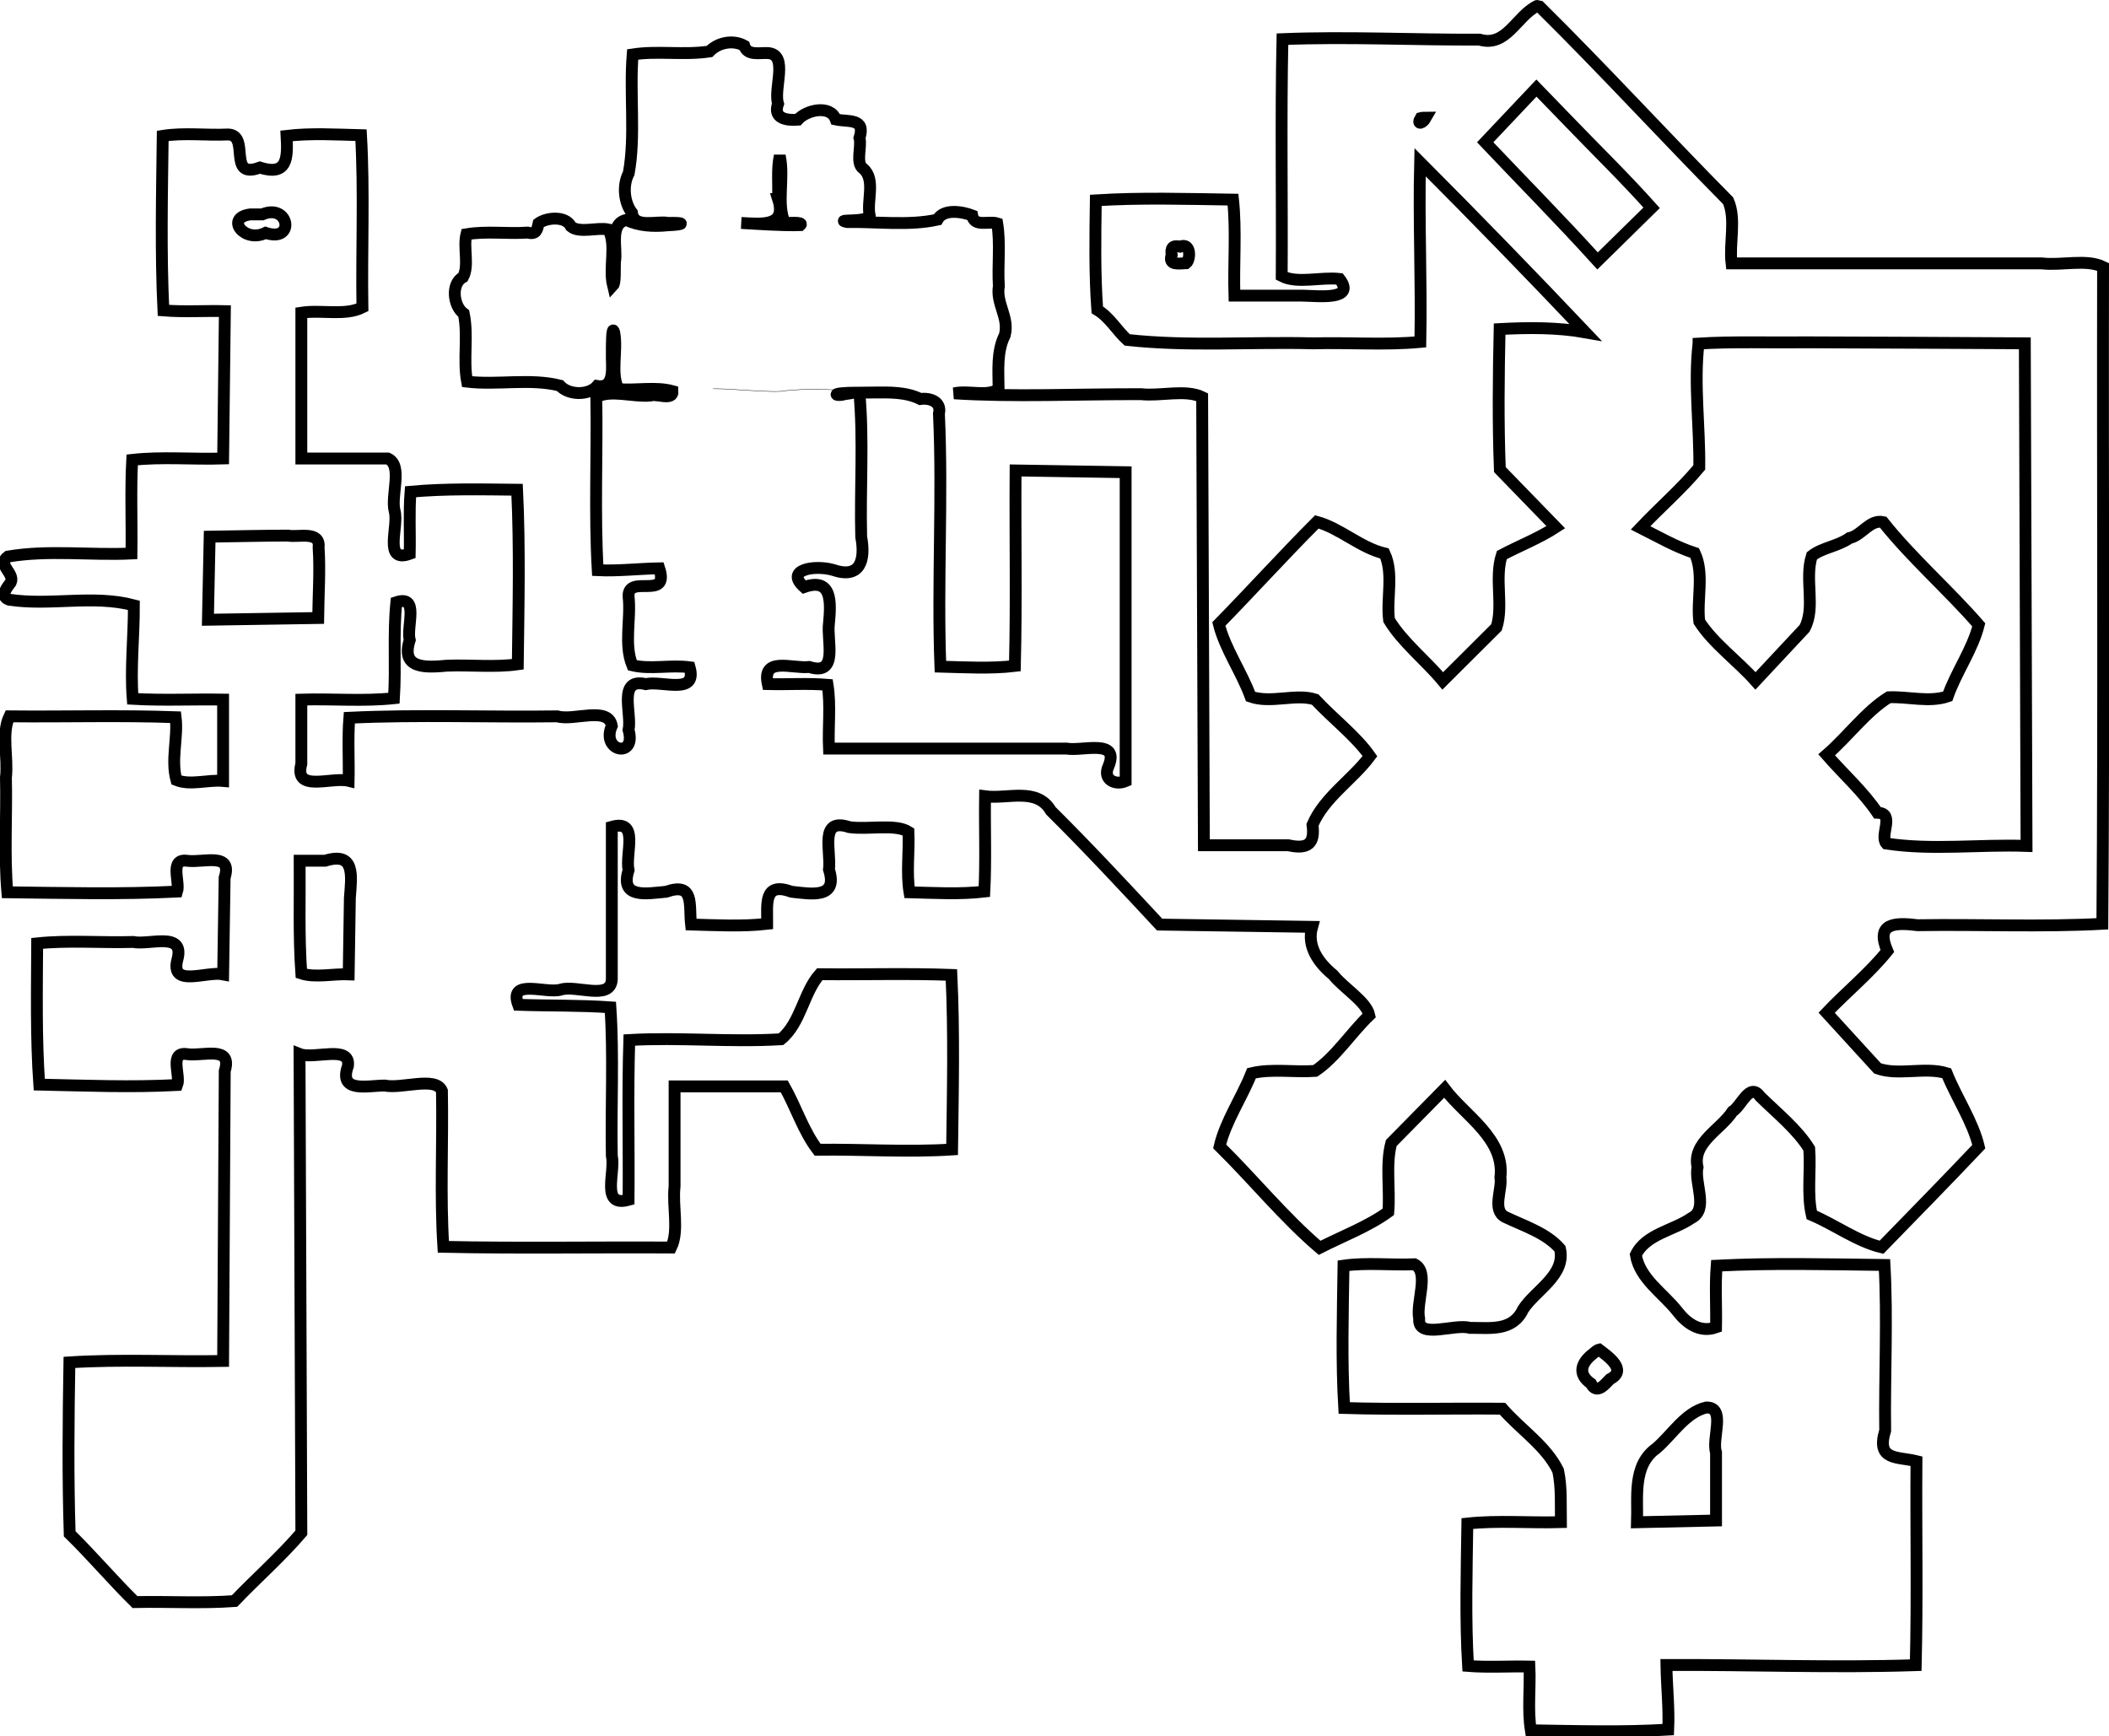 <svg version="1.1" xmlns="http://www.w3.org/2000/svg" xmlns:xlink="http://www.w3.org/1999/xlink" width="5493.878" height="4523.143" viewBox="0,0,5493.878,4523.143"><g transform="translate(248.459,694.803)"><g data-paper-data="{&quot;isPaintingLayer&quot;:true}" fill="none" fill-rule="nonzero" stroke="#000000" stroke-linecap="butt" stroke-linejoin="miter" stroke-dasharray="" stroke-dashoffset="0" style="mix-blend-mode: normal"><g><path d="M1967.469,322.825c-13.495,-0.203 -26.636,-1.669 -40.126,-2.512c-5.696,-0.356 -11.501,0.474 -17.188,0c-10.662,-0.888 -21.264,-0.781 -32.031,-0.781c-10.677,0 -21.386,-0.819 -32.031,0c-14.778,1.137 -29.694,1.853 -44.531,3.125c-17.443,1.495 -7.324,1.799 -24.219,2.344c-17.794,0.574 -35.364,-0.99 -53.125,-1.562c-38.605,-1.245 -76.93,-5.874 -115.625,-5.469" stroke-width="1" stroke-miterlimit="10"/><path d="M3755.667,-679.11l6.353,1.347c167.139,165.186 326.015,338.923 491.359,506.048c21.085,48.058 2.417,109.948 8.726,163.096c269.492,0 538.985,0 808.477,0c51.438,6.074 115.976,-12.159 159.375,9.115c-1.222,570.356 2.438,1141.507 -1.83,1711.368c-158.587,8.551 -320.935,1.171 -480.957,3.642c-60.749,-7.544 -110.331,-5.358 -79.17,67.275c-46.247,57.615 -106.486,106.458 -158.081,160.722c44.177,48.341 88.357,96.679 132.541,145.014c53.498,19.548 124.277,-4.748 180.047,12.601c25.638,64.088 68.187,125.787 83.779,191.295c-83.5,88.301 -168.732,174.941 -253.443,262.075c-62.579,-14.896 -120.847,-58.339 -181.766,-84.228c-12.533,-54.431 -2.308,-115.483 -6.498,-172.34c-30.885,-50.374 -84.205,-92.981 -128.173,-136.311c-27.259,-38.316 -48.652,25.55 -71.535,38.936c-31.325,47.984 -105.578,80.928 -91.339,145.267c-8.893,41.841 29.954,110.29 -16.377,132.863c-45.423,31.85 -118.659,41.422 -144.264,95.614c9.886,62.379 71.608,100.349 108.236,147.244c24.288,31.516 58.926,56.439 100.633,41.53c1.19,-53.423 -2.614,-107.65 1.588,-160.584c143.935,-7.321 292.451,-3.581 437.315,-1.795c7.905,142.055 -0.13,287.795 1.686,431.256c-24.156,79.031 31.486,67.501 81.472,79.825c-1.246,177.042 2.485,354.902 -1.864,531.435c-214.812,7.15 -433.245,-1.507 -649.447,-0.449c0.86,56.018 7.284,112.774 4.696,168.335c-117.474,7.329 -239.51,3.584 -357.921,1.813c-8.704,-53.596 -1.034,-111.056 -3.643,-166.091c-53.188,-1.19 -107.178,2.616 -159.876,-1.588c-7.345,-121.825 -3.555,-248.228 -1.813,-370.989c79.478,-8.515 162.693,-1.196 243.603,-3.643c-0.655,-44.7 2.152,-90.037 -7.113,-134.102c-31.532,-64.618 -98.019,-107.402 -145.047,-161.447c-137.315,-1.231 -275.427,2.434 -412.249,-1.83c-7.346,-121.739 -3.554,-248.055 -1.813,-370.731c59.866,-8.661 123.569,-1.071 184.873,-3.643c40.012,20.45 3.45,98.572 12.185,141.774c-4.043,54.784 91.419,12.338 131.725,23.794c53.655,-0.099 111.832,9.714 139.076,-48.28c32.152,-49.657 112.183,-89.366 96.048,-157.909c-35.688,-41.171 -93.926,-59.229 -142.63,-82.536c-35.141,-17.73 -7.317,-72.338 -12.568,-102.855c12.112,-101.836 -92.115,-160.36 -145.288,-231.087c-46.322,47.021 -92.639,94.047 -138.948,141.079c-14.993,54.645 -2.872,120.54 -7.755,179.38c-52.801,38.453 -120.095,63.713 -178.961,93.781c-91.931,-78.43 -172.729,-177.8 -260.392,-264.325c15.229,-65.243 57.672,-126.7 83.019,-190.536c52.183,-12.495 111.094,-2.148 165.815,-6.032c52.775,-35.305 93.027,-98.803 141.037,-144.848c-7.37,-35.724 -66.04,-69.968 -94.219,-105.239c-37.422,-30.937 -69.28,-73.785 -54.811,-125.211c-132.398,-1.981 -264.797,-3.96 -397.195,-5.939c-92.315,-99.248 -186.22,-200.143 -283.203,-296.409c-36.386,-62.255 -112.385,-29.987 -171.583,-37.81c-1.24,82.652 2.437,166.105 -1.83,248.264c-63.136,7.461 -130.96,3.465 -195.024,1.778c-8.391,-50.754 -0.386,-105.268 -2.677,-157.425c-33.445,-21.482 -105.675,-5.245 -154.035,-12.227c-79.509,-26.418 -46.913,61.767 -53.02,110.387c24.475,76.816 -46.087,63.581 -97.298,57.958c-73.789,-26.787 -63.211,30.683 -63.631,83.498c-64.269,7.426 -133.163,3.488 -198.373,1.813c-5.732,-51.165 9.868,-111.409 -64.817,-85.341c-49.925,4.433 -121.544,19.376 -97.925,-56.219c-9.367,-42.826 29.212,-133.598 -43.642,-112.937c0,132.49 0,264.981 0,397.471c-2.925,56.158 -93.866,13.578 -133.411,26.793c-39.158,11.009 -136.145,-30.516 -110.468,39.378c79.975,2.775 160.772,0.958 240.237,6.595c8.557,127.126 1.183,258.013 3.643,386.578c9.796,43.053 -29.836,135.534 43.642,114.905c1.282,-138.667 -2.554,-278.187 1.916,-416.323c130.086,-7.414 263.646,5.885 395.02,-1.968c51.715,-41.576 58.595,-121.724 101.112,-169.492c114.222,1.236 229.242,-2.432 342.971,1.83c7.25,149.769 3.706,304.075 1.778,454.768c-115.09,7.596 -233.809,-0.825 -350.273,0.691c-36.929,-47.841 -56.502,-111.341 -86.921,-165.055c-95.242,0 -190.484,0 -285.726,0c0,86.829 0,173.658 0,260.487c-6.074,51.438 12.159,115.976 -9.115,159.375c-197.651,-1.242 -396.098,2.414 -593.255,-1.847c-8.584,-133.668 -1.121,-271.125 -3.643,-406.224c-16.262,-38.977 -103.984,-4.696 -149.217,-13.978c-44.304,0.052 -121.22,20.553 -95.587,-51.205c7.291,-55.701 -89.073,-16.081 -126.168,-30.974c1.581,415.782 3.151,831.564 4.713,1247.346c-53.42,62.37 -116.899,118.004 -174.084,177.864c-85.359,6.307 -173.06,0.779 -259.296,2.659c-57.647,-56.786 -111.627,-120.498 -170.079,-177.847c-4.756,-147.778 -3.263,-298.512 -0.742,-446.62c131.743,-8.524 267.231,-1.186 400.406,-3.643c1.413,-251.723 2.826,-503.446 4.24,-755.169c20.75,-67.064 -54.843,-38.965 -96.116,-43.952c-51.079,-9.135 -18.056,55.47 -27.725,80.154c-118.023,6.4 -240.409,1.457 -359.337,-1.053c-8.522,-120.739 -6.071,-246.197 -5.421,-367.934c81.722,-8.54 167.192,-1.202 250.353,-3.643c40.954,8.845 134.438,-28.548 115.181,44.85c-20.656,75.747 75.224,30.523 118.91,39.447c1.289,-83.896 2.578,-167.792 3.875,-251.688c21.429,-67.263 -54.996,-38.849 -96.286,-43.947c-49.245,-7.817 -19.336,55.096 -27.466,80.085c-145.603,7.323 -295.766,3.582 -442.304,1.813c-8.487,-97.939 -1.224,-199.596 -3.643,-298.967c6.074,-51.438 -12.159,-115.976 9.115,-159.375c144.188,1.521 289.476,-3.006 432.982,2.261c6.523,53.076 -12.792,110.223 1.968,163.656c36.013,14.752 82.495,-1.371 121.62,2.348c0,-70.636 0,-141.272 0,-211.908c-78.378,-1.328 -157.644,2.622 -235.472,-1.968c-6.332,-79.7 3.381,-162.716 3.073,-243.655c-105.387,-28.139 -218.054,1.824 -325.241,-14.657c-25.819,-9.038 -3.315,-34.168 4.627,-44.988c10.931,-24.626 -37.048,-45.937 -7.561,-67.31c105.412,-18.012 215.089,-2.895 321.927,-8.045c1.224,-81.182 -2.445,-163.16 1.83,-243.845c77.225,-8.626 158.263,-1.094 236.922,-3.643c1.521,-127.979 3.035,-255.958 4.54,-383.937c-53.262,-1.253 -107.33,2.444 -160.1,-1.83c-7.273,-149.749 -3.66,-304.014 -1.813,-454.699c54.815,-8.827 113.576,-0.942 169.837,-3.643c59.369,0.785 -3.167,118.595 83.078,86.225c72.041,22.655 73.015,-24.379 69.703,-82.582c62.778,-7.5 130.234,-3.4 193.954,-1.813c8.497,147.822 1.215,299.368 3.643,448.623c-45.008,22.756 -107.629,5.72 -159.099,13.862c0,126.598 0,253.196 0,379.794c75.044,0 150.088,0 225.131,0c40.502,18.487 7.055,95.915 17.937,137.192c11.145,39.178 -30.676,136.65 39.24,111.124c1.317,-53.821 -2.076,-108.402 2.141,-161.758c90.629,-8.336 185.946,-6.058 277.595,-5.179c7.273,149.749 3.66,304.015 1.813,454.699c-59.642,8.465 -122.989,1.24 -184.062,3.643c-54.693,4.826 -122.001,9.856 -97.503,-66.568c-9.014,-35.573 26.115,-118.742 -34.803,-98.695c-8.54,83.014 -0.942,167.272 -6.232,250.008c-78.686,8.555 -161.136,1.16 -241.255,3.643c0,55.795 0,111.59 0,167.385c-20.042,75.837 78.317,33.274 123.191,44.194c1.244,-54.662 -2.444,-110.126 1.83,-164.295c178.954,-8.516 361.646,-1.202 542.035,-3.643c42.48,12.642 132.278,-27.581 141.698,24.583c-29.461,66.99 65.253,86.425 43.642,11.049c9.296,-42.557 -29.451,-136.903 44.47,-119.6c43.12,-9.706 135.404,29.752 114.629,-43.849c-48.858,-6.74 -102.317,6.161 -149.259,-5.179c-22.465,-55.073 -3.052,-120.928 -9.84,-179.435c-2.049,-59.176 107.665,11.545 79.912,-73.214c-53.317,0.922 -107.371,7.487 -160.238,4.92c-8.559,-148.538 -1.137,-300.848 -3.643,-450.815c37.159,-20.816 95.4,0.176 140.834,-4.143c14.078,-6.193 59.795,14.177 57.798,-11.463c-43.469,-12.178 -94.977,-1.413 -140.904,-5.248c-21.209,-39.681 -2.181,-99.357 -10.979,-147.032c-6.919,-26.339 -6.432,43.006 -6.422,53.965c-1.358,29.558 11.605,93.053 -38.187,84.798c-21.694,24.875 -73.985,24.659 -97.106,-1.018c-76.967,-19.491 -162.625,-0.865 -241.687,-10.22c-10.757,-57.264 3.447,-119.214 -8.649,-177.346c-27.305,-19.442 -34.204,-77.751 -1.847,-95.138c16.243,-30.341 0.073,-76.903 8.684,-111.504c51.466,-8.808 106.641,-0.677 159.565,-4.385c23.258,5.836 24.877,-8.005 28.502,-24.186c21.942,-15.647 70.802,-19.683 84.332,8.286c22.266,18.517 68.458,1.617 97.279,7.803c22.227,39.164 0.694,99.083 12.223,146.169c6.768,-7.111 4.109,-45.031 5.133,-62.252c6.707,-32.995 -16.069,-98.107 29.48,-108.863c32.528,16.008 70.702,17.67 108.051,14.052c46.398,-2.012 44.686,-7.454 0.5,-6.169c-27.828,-6.252 -88.823,15.814 -93.791,-26.58c-20.129,-25.933 -25.169,-70.824 -8.425,-102.631c17.959,-97.611 2.017,-208.199 10.255,-309.704c64.964,-10.076 134.013,2.337 200.099,-7.734c21.662,-22.898 60.804,-31.503 90.477,-15.088c8.255,26.507 38.36,18.255 61.423,19.18c55.212,3.236 14.433,92.322 26.793,132.168c-14.066,38.482 22.742,43.832 51.445,41.518c22.518,-25.695 84.88,-39.643 98.85,-0.725c32.002,7.124 78.645,-4.499 61.837,48.217c6.276,22.83 -11.204,66.28 10.03,80.24c32.771,28.448 8.111,84.545 16.486,122.156c-5.116,18.595 -94.207,8.838 -59.213,16.625c77.436,-1.153 162.582,10.165 235.8,-6.232c15.928,-29.048 63.893,-20.978 90.322,-11.014c5.499,31.14 43.35,13.858 65.325,20.82c8.741,52.705 0.829,109.081 4.264,163.26c-7.876,46.32 27.638,81.587 15.468,128.077c-21.387,42.571 -16.353,92.079 -16.09,140.213c-29.252,21.139 -78.204,2.631 -115.734,11.169c151.267,9.767 326.682,1.748 486.488,2.191c51.474,5.612 115.977,-13.325 159.455,7.649c1.493,389.179 2.994,778.359 4.506,1167.538c73.421,0 146.842,0 220.263,0c51.406,11.377 69.116,-4.914 62.7,-53.188c30.716,-72.156 103.374,-116.924 149.69,-178.952c-36.156,-51.91 -97.408,-98.531 -142.786,-147.583c-50.612,-16.229 -114.979,11.008 -168.162,-7.597c-23.389,-63.967 -66.618,-124.49 -82.743,-189.137c85.974,-87.828 168.494,-179.143 255.325,-266.045c60.741,16.447 113.126,67.219 176.276,82.329c24.4,52.404 4.664,117.079 11.842,173.462c34.659,57.57 95.308,104.826 139.886,158.46c46.631,-46.453 93.266,-92.901 139.906,-139.345c18.441,-57.282 -5.571,-128.144 13.876,-188.383c44.917,-23.867 96.25,-43.728 140.679,-72.61c-48.576,-50.026 -97.149,-100.056 -145.72,-150.088c-4.758,-120.918 -3.347,-244.906 -0.639,-366.121c72.87,-3.891 150.346,-4.616 223.526,8.459c-141.735,-149.438 -285.309,-297.239 -430.703,-443.116c-3.944,155.991 3.904,312.717 0.673,468.217c-91.331,8.545 -186.416,1.181 -279.183,3.643c-161.236,-4.248 -324.128,8.728 -484.427,-8.908c-26.309,-23.894 -45.551,-58.734 -77.996,-78.427c-6.786,-93.6 -5.192,-190.981 -3.815,-285.225c117.324,-7.345 239.211,-3.602 357.472,-1.83c8.666,81.606 1.05,167.055 3.643,250.094c58.741,0 117.483,0 176.224,0c42.053,0.621 141.089,13.211 97.586,-43.468c-48.482,-5.679 -110.132,13.377 -150.619,-7.683c1.258,-205.571 -2.506,-411.972 1.882,-617.027c169.456,-6.9 342.498,2.061 513.328,1.239c70.162,20.42 95.677,-60.471 149.274,-87.4zM3753.923,-465.355c-44.498,47.061 -88.992,94.127 -133.48,141.197c97.57,103.02 197.435,203.933 292.7,309.1c46.949,-46.13 93.899,-92.257 140.852,-138.383c-70.075,-78.482 -145.6,-151.797 -218.451,-227.635c-27.207,-28.093 -54.414,-56.187 -81.621,-84.28zM3452.194,-387.066c-10.649,17.544 4.823,15.075 13.811,-1.07c-4.609,0.041 -9.326,-0.169 -13.811,1.07zM1778.392,-176.28c23.67,74.137 -44.898,64.675 -95.881,62.338c31.545,1.827 106.53,7.293 153.799,5.628c11.071,-9.489 -36.821,-4.861 -40.517,-5.818c-22.119,-48.98 -0.242,-117.782 -13.034,-174.498c-7.58,33.933 -2.888,75.829 -4.368,112.35zM403.228,-136.229c-66.725,8.849 -14.902,75.711 40.241,48.061c77.906,26.476 61.63,-78.303 -8.856,-48.061c-10.462,0 -20.923,0 -31.385,0zM2803.697,-30.56c-10.141,29.074 21.592,21.701 37.755,21.337c11.694,-9.273 12.816,-55.253 -15.934,-43.038c-19.774,-4.346 -24.582,3.735 -21.821,21.7zM4176.15,200.268c-12.367,105.962 3.421,215.454 1.985,322.6c-46.092,55.691 -102.822,104.394 -152.936,157.442c46.175,23.309 91.946,49.714 141.042,65.67c25.265,53.967 4.873,120.51 11.894,178.589c36.355,56.654 99.71,102.078 146.428,154.421c42.569,-45.565 85.135,-91.132 127.697,-136.703c29.687,-54.023 -0.584,-128.17 19.11,-189.04c26.822,-21.291 68.323,-25.117 97.831,-46.266c32.819,-7.072 52.926,-49.173 87.698,-41.656c74.56,93.736 169.434,176.007 249.248,267.651c-16.083,64.361 -58.68,122.816 -80.948,186.323c-48.196,16.479 -103.379,0.197 -153.585,2.442c-59.039,36.502 -106.821,102.49 -161.678,149.958c43.775,50.215 94.987,95.641 132.255,150.83c47.176,0.966 4.687,59.203 23.219,80.257c119.459,18.183 243.874,1.76 365.189,6.18c-1.485,-436.458 -2.969,-872.916 -4.454,-1309.373c-191.727,-0.851 -383.452,-2.214 -575.18,-2.59c-91.462,1.166 -183.69,-2.305 -274.815,3.263zM1990.075,327.999c11.475,121.569 1.535,251.181 4.868,375.806c11.306,60.946 -2.291,110.851 -74.215,85.844c-46.838,-12.952 -125.978,-0.746 -74.509,44.951c73.921,-26.045 69.75,40.526 64.755,94.631c-6.411,44.907 26.437,137.753 -51.355,113.587c-44.921,4.88 -123.928,-28.266 -108.02,44.58c51.805,1.258 104.418,-2.445 155.733,1.83c8.705,53.601 1.035,111.068 3.643,166.108c206.216,0 412.433,0 618.649,0c40.522,7.692 140.505,-27.156 109.277,46.801c-15.374,33.338 17.3,49.89 44.919,38.066c0,-268.272 0,-536.545 0,-804.817c-95.57,-1.517 -191.14,-3.036 -286.71,-4.558c-1.231,169.661 2.434,340.119 -1.83,509.286c-62.798,7.472 -130.294,3.449 -194.023,1.795c-8.375,-218.072 6.33,-439.753 -3.815,-659.132c7.489,-31.116 -23.508,-41.682 -48.475,-38.083c-37.519,-18.659 -80.723,-17.27 -123.398,-16.884c-11.831,0.101 -23.664,-0.036 -35.493,0.19zM1945.397,329.605c-27.642,2.25 -10.446,7.805 5.904,2.555c35.85,-4.511 15.336,-4.385 -5.904,-2.555zM297.697,703.322c-1.515,72.132 -3.029,144.264 -4.54,216.396c95.743,-1.51 191.485,-3.023 287.228,-4.54c0.636,-60.981 5.158,-123.857 1.105,-183.734c5.182,-44.652 -53.898,-25.602 -79.601,-30.953c-68.071,0.117 -136.128,1.894 -204.191,2.831zM532.116,1547.569c0.981,97.837 -2.679,195.888 4.316,293.563c35.442,11.859 83.887,0.668 123.433,2.313c1.019,-66.22 2.034,-132.441 3.057,-198.661c4.204,-57.742 14.876,-121.855 -64.584,-97.216c-22.074,0 -44.148,0 -66.222,0zM3901.318,2831.824c-31.052,23.745 -40.975,52.844 -5.265,77.909c14.669,29.183 35.913,2.359 49.425,-11.566c45.91,-23.444 -3.675,-58.386 -28.398,-76.977c-6.05,1.464 -10.972,6.939 -15.761,10.634zM4066.562,3077.947c-62.887,44.498 -48.181,126.724 -50.616,192.952c68.61,-1.51 137.221,-3.023 205.831,-4.54c0,-59.081 0,-118.162 0,-177.243c-11.958,-35.795 26.882,-118.07 -25.222,-117.218c-54.223,12.293 -89.173,70.961 -129.993,106.049z" stroke-width="30.883" stroke-miterlimit="4"/></g></g></g></svg>